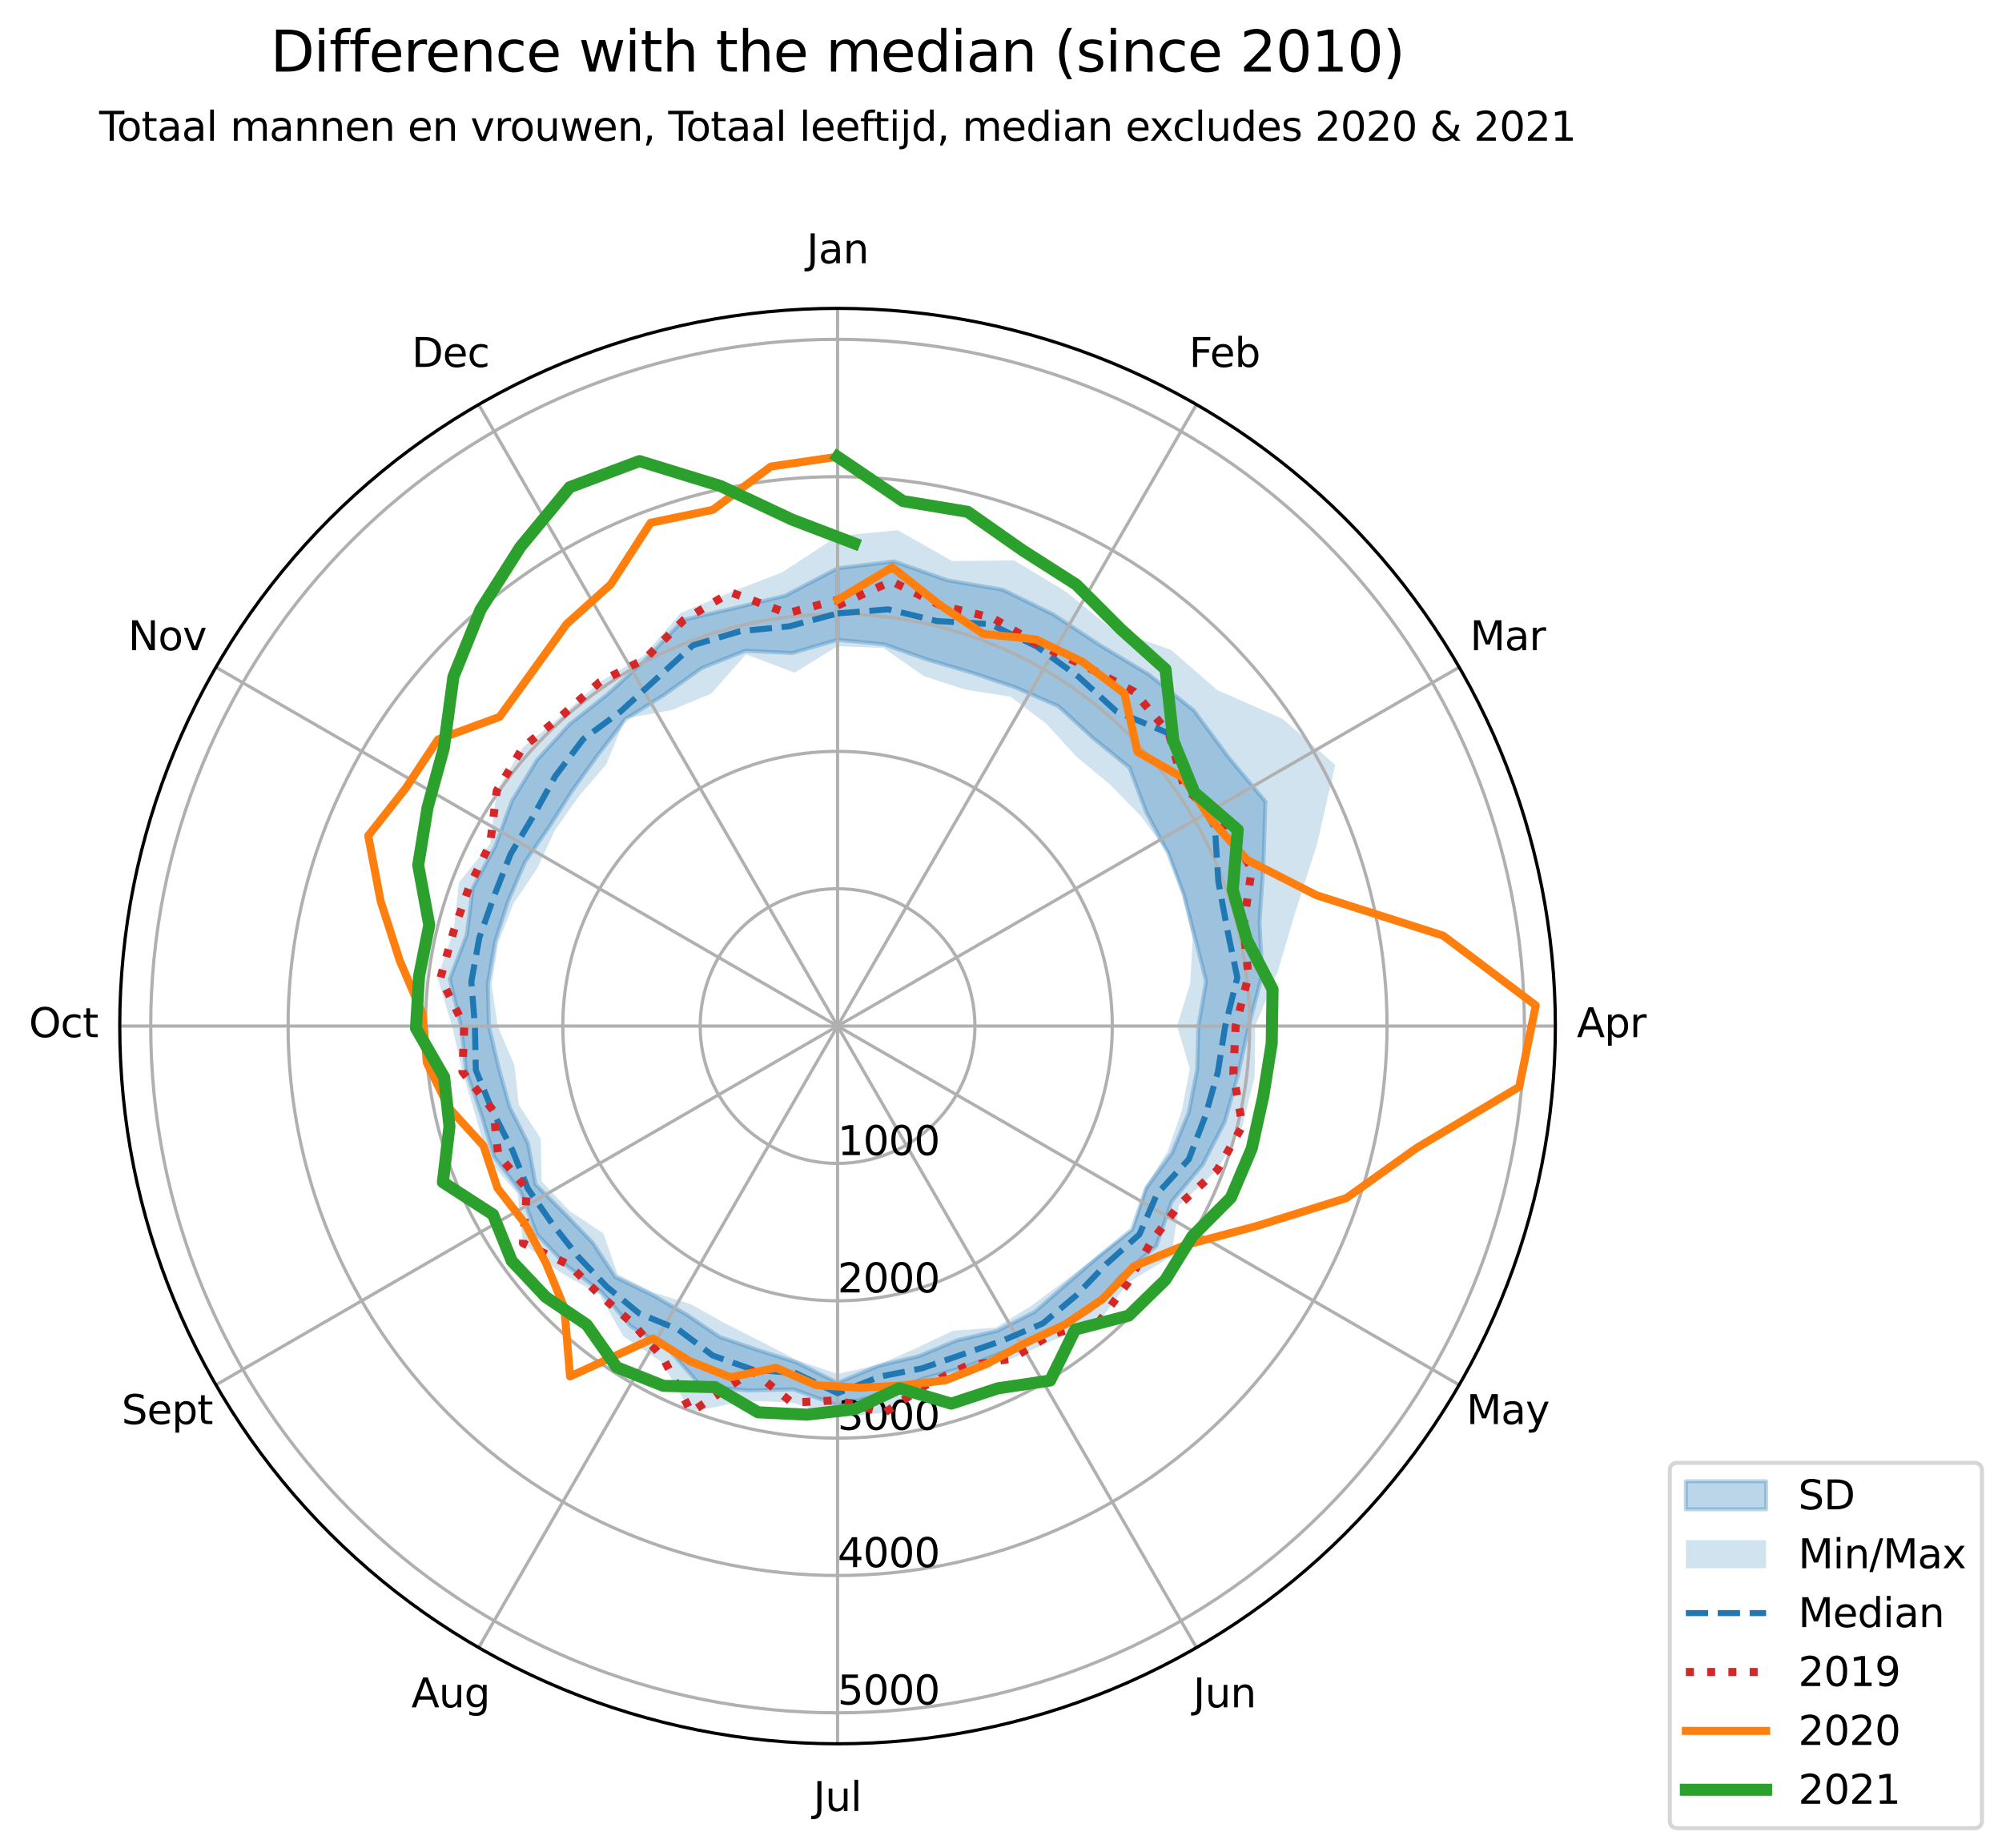 <?xml version="1.0" encoding="utf-8" standalone="no"?>
<!DOCTYPE svg PUBLIC "-//W3C//DTD SVG 1.1//EN"
  "http://www.w3.org/Graphics/SVG/1.1/DTD/svg11.dtd">
<svg xmlns:xlink="http://www.w3.org/1999/xlink" width="498.935pt" height="460.68pt" viewBox="0 0 498.935 460.68" xmlns="http://www.w3.org/2000/svg" version="1.1">
 <defs>
  <style type="text/css">*{stroke-linejoin: round; stroke-linecap: butt}</style>
 </defs>
 <g id="figure_1">
  <g id="patch_1">
   <path d="M 0 460.68 
L 498.935 460.68 
L 498.935 0 
L 0 0 
z
" style="fill: #ffffff"/>
  </g>
  <g id="axes_1">
   <g id="patch_2">
    <path d="M 387.624 255.751 
C 387.624 232.26 382.997 208.997 374.007 187.293 
C 365.017 165.59 351.839 145.869 335.228 129.258 
C 318.617 112.647 298.896 99.469 277.193 90.479 
C 255.489 81.49 232.226 76.862 208.735 76.862 
C 185.243 76.862 161.98 81.49 140.277 90.479 
C 118.573 99.469 98.852 112.647 82.241 129.258 
C 65.63 145.869 52.452 165.59 43.462 187.293 
C 34.473 208.997 29.845 232.26 29.845 255.751 
C 29.845 279.243 34.473 302.506 43.462 324.209 
C 52.452 345.913 65.63 365.634 82.241 382.245 
C 98.852 398.856 118.573 412.034 140.277 421.024 
C 161.98 430.013 185.243 434.641 208.735 434.641 
C 232.226 434.641 255.489 430.013 277.193 421.024 
C 298.896 412.034 318.617 398.856 335.228 382.245 
C 351.839 365.634 365.017 345.913 374.007 324.209 
C 382.997 302.506 387.624 279.243 387.624 255.751 
M 208.735 255.751 
C 208.735 255.751 208.735 255.751 208.735 255.751 
C 208.735 255.751 208.735 255.751 208.735 255.751 
C 208.735 255.751 208.735 255.751 208.735 255.751 
C 208.735 255.751 208.735 255.751 208.735 255.751 
C 208.735 255.751 208.735 255.751 208.735 255.751 
C 208.735 255.751 208.735 255.751 208.735 255.751 
C 208.735 255.751 208.735 255.751 208.735 255.751 
C 208.735 255.751 208.735 255.751 208.735 255.751 
C 208.735 255.751 208.735 255.751 208.735 255.751 
C 208.735 255.751 208.735 255.751 208.735 255.751 
C 208.735 255.751 208.735 255.751 208.735 255.751 
C 208.735 255.751 208.735 255.751 208.735 255.751 
C 208.735 255.751 208.735 255.751 208.735 255.751 
C 208.735 255.751 208.735 255.751 208.735 255.751 
C 208.735 255.751 208.735 255.751 208.735 255.751 
C 208.735 255.751 208.735 255.751 208.735 255.751 
M 387.624 255.751 
z
" style="fill: #ffffff"/>
   </g>
   <g id="PolyCollection_1">
    <defs>
     <path id="m2593069642" d="M 208.735 -301.214 
L 208.735 -319.035 
L 222.798 -320.754 
L 236.119 -316.033 
L 249.973 -313.665 
L 262.561 -307.487 
L 274.225 -299.807 
L 286.344 -292.531 
L 297.528 -283.593 
L 306.036 -272.091 
L 315.367 -260.893 
L 314.874 -245.182 
L 313.889 -230.847 
L 314.567 -217.779 
L 311.218 -204.928 
L 308.548 -192.809 
L 305.252 -181.139 
L 299.753 -170.41 
L 292.005 -161.225 
L 288.169 -150.099 
L 279.203 -142.498 
L 271.633 -133.93 
L 261.726 -128.157 
L 251.158 -124.097 
L 240.915 -120.076 
L 230.37 -117.152 
L 219.876 -113.172 
L 208.735 -110.398 
L 197.741 -114.386 
L 186.349 -114.106 
L 174.703 -115.195 
L 166.506 -124.469 
L 157.114 -130.143 
L 149.975 -138.602 
L 141.265 -145.155 
L 133.715 -153.146 
L 129.811 -163.506 
L 123.086 -172.446 
L 119.91 -183.035 
L 116.18 -193.69 
L 114.882 -204.928 
L 112.1 -216.662 
L 116.328 -227.704 
L 117.84 -239.4 
L 123.398 -249.716 
L 127.549 -260.967 
L 133.843 -271.276 
L 142.027 -280.225 
L 151.563 -287.756 
L 160.81 -296.241 
L 170.333 -306.186 
L 183.054 -309.117 
L 195.708 -312.208 
L 208.735 -319.035 
L 208.735 -301.214 
L 208.735 -301.214 
L 197.445 -297.909 
L 185.675 -298.483 
L 174.893 -294.162 
L 165.434 -287.431 
L 155.904 -281.467 
L 148.93 -272.434 
L 142.55 -263.562 
L 136.837 -254.556 
L 130.829 -245.817 
L 126.623 -236.069 
L 123.368 -225.969 
L 121.585 -215.51 
L 121.836 -204.928 
L 124.247 -194.67 
L 126.993 -184.781 
L 131.588 -175.67 
L 133.485 -165.435 
L 140.842 -158.066 
L 147.741 -150.893 
L 153.319 -142.377 
L 162.504 -137.951 
L 171.017 -133.064 
L 179.346 -127.436 
L 188.834 -124.187 
L 198.553 -121.073 
L 208.735 -116.016 
L 219.013 -120.276 
L 229.013 -122.657 
L 238.447 -126.582 
L 248.599 -128.974 
L 257.893 -133.71 
L 265.746 -140.575 
L 273.688 -147.384 
L 282.142 -154.259 
L 285.664 -164.553 
L 292.1 -173.312 
L 296.246 -183.359 
L 298.354 -194.047 
L 298.657 -204.928 
L 300.586 -216.081 
L 297.84 -226.891 
L 295.051 -237.664 
L 291.087 -248.15 
L 285.737 -258.079 
L 281.47 -269.367 
L 272.366 -276.754 
L 263.772 -284.663 
L 253.045 -289.354 
L 242.148 -293.033 
L 231.241 -296.241 
L 220.289 -300.088 
L 208.735 -301.214 
z
" style="stroke: #1f77b4; stroke-opacity: 0.3"/>
    </defs>
    <g clip-path="url(#p4e0dae44be)">
     <use xlink:href="#m2593069642" x="0" y="460.68" style="fill: #1f77b4; fill-opacity: 0.3; stroke: #1f77b4; stroke-opacity: 0.3"/>
    </g>
   </g>
   <g id="PolyCollection_2">
    <path d="M 208.735 133.603 
L 208.735 161.059 
L 220.177 161.511 
L 230.233 168.53 
L 240.541 171.886 
L 251.818 173.663 
L 260.756 180.385 
L 268.236 188.588 
L 276.666 195.569 
L 284.411 203.516 
L 291.005 212.573 
L 294.713 223.144 
L 297.219 233.942 
L 296.62 245.08 
L 293.362 255.751 
L 296.518 266.41 
L 294.526 276.897 
L 291 286.951 
L 285.366 295.971 
L 282.157 306.431 
L 273.438 313.073 
L 265.148 319.429 
L 256.906 325.54 
L 248.174 330.898 
L 237.53 331.679 
L 228.504 335.959 
L 218.981 340.136 
L 208.735 342.468 
L 198.625 339.015 
L 189.391 334.231 
L 180.643 329.822 
L 172.318 325.138 
L 162.916 322.131 
L 153.91 317.636 
L 150.387 307.443 
L 141.961 301.842 
L 134.983 294.459 
L 134.76 283.806 
L 129.292 275.332 
L 128.224 265.527 
L 124.038 255.751 
L 122.515 245.282 
L 124.206 234.917 
L 128.006 225.135 
L 133.891 216.471 
L 138.214 207.074 
L 144.185 198.566 
L 151.027 190.613 
L 155.818 179.089 
L 167.401 176.998 
L 177.293 172.846 
L 185.901 163.112 
L 198.039 167.662 
L 208.735 161.059 
L 208.735 133.603 
L 208.735 133.603 
L 194.997 142.616 
L 182.083 147.622 
L 169.669 152.744 
L 160.338 163.539 
L 149.517 169.96 
L 140.107 178.287 
L 130.322 186.284 
L 123.788 197.117 
L 122.16 210.314 
L 114.369 219.963 
L 113.037 232.164 
L 109.023 243.644 
L 112.672 255.751 
L 115.242 267.103 
L 118.489 277.995 
L 121.508 288.832 
L 129.011 297.594 
L 130.325 309.874 
L 139.522 317.069 
L 149.415 322.709 
L 155.351 333.09 
L 164.824 339.416 
L 172.243 351.973 
L 185.721 349.122 
L 197.341 349.584 
L 208.735 353.251 
L 220.437 352.133 
L 230.79 345.233 
L 241.269 341.538 
L 252.231 338.628 
L 262.721 333.964 
L 273.957 329.372 
L 281.023 319.793 
L 291.906 313.16 
L 293.793 300.394 
L 303.356 291.637 
L 309.65 280.625 
L 312.695 268.374 
L 312.808 255.751 
L 318.336 242.443 
L 322.747 227.65 
L 328.227 210.434 
L 332.776 190.649 
L 319.658 179.187 
L 303.316 171.959 
L 291.823 161.964 
L 277.053 156.774 
L 265.595 147.412 
L 252.753 139.684 
L 237.303 139.844 
L 223.743 132.148 
L 208.735 133.603 
z
" clip-path="url(#p4e0dae44be)" style="fill: #1f77b4; fill-opacity: 0.2"/>
   </g>
   <g id="matplotlib.axis_1">
    <g id="xtick_1">
     <g id="line2d_1">
      <path d="M 208.735 255.751 
L 208.735 76.862 
" clip-path="url(#p4e0dae44be)" style="fill: none; stroke: #b0b0b0; stroke-width: 0.8; stroke-linecap: square"/>
     </g>
     <g id="text_1">
      <!-- Jan -->
      <g transform="translate(201.027 65.622)scale(0.1 -0.1)">
       <defs>
        <path id="DejaVuSans-4a" d="M 628 4666 
L 1259 4666 
L 1259 325 
Q 1259 -519 939 -900 
Q 619 -1281 -91 -1281 
L -331 -1281 
L -331 -750 
L -134 -750 
Q 284 -750 456 -515 
Q 628 -281 628 325 
L 628 4666 
z
" transform="scale(0.016)"/>
        <path id="DejaVuSans-61" d="M 2194 1759 
Q 1497 1759 1228 1600 
Q 959 1441 959 1056 
Q 959 750 1161 570 
Q 1363 391 1709 391 
Q 2188 391 2477 730 
Q 2766 1069 2766 1631 
L 2766 1759 
L 2194 1759 
z
M 3341 1997 
L 3341 0 
L 2766 0 
L 2766 531 
Q 2569 213 2275 61 
Q 1981 -91 1556 -91 
Q 1019 -91 701 211 
Q 384 513 384 1019 
Q 384 1609 779 1909 
Q 1175 2209 1959 2209 
L 2766 2209 
L 2766 2266 
Q 2766 2663 2505 2880 
Q 2244 3097 1772 3097 
Q 1472 3097 1187 3025 
Q 903 2953 641 2809 
L 641 3341 
Q 956 3463 1253 3523 
Q 1550 3584 1831 3584 
Q 2591 3584 2966 3190 
Q 3341 2797 3341 1997 
z
" transform="scale(0.016)"/>
        <path id="DejaVuSans-6e" d="M 3513 2113 
L 3513 0 
L 2938 0 
L 2938 2094 
Q 2938 2591 2744 2837 
Q 2550 3084 2163 3084 
Q 1697 3084 1428 2787 
Q 1159 2491 1159 1978 
L 1159 0 
L 581 0 
L 581 3500 
L 1159 3500 
L 1159 2956 
Q 1366 3272 1645 3428 
Q 1925 3584 2291 3584 
Q 2894 3584 3203 3211 
Q 3513 2838 3513 2113 
z
" transform="scale(0.016)"/>
       </defs>
       <use xlink:href="#DejaVuSans-4a"/>
       <use xlink:href="#DejaVuSans-61" x="29.492"/>
       <use xlink:href="#DejaVuSans-6e" x="90.771"/>
      </g>
     </g>
    </g>
    <g id="xtick_2">
     <g id="line2d_2">
      <path d="M 208.735 255.751 
L 298.179 100.829 
" clip-path="url(#p4e0dae44be)" style="fill: none; stroke: #b0b0b0; stroke-width: 0.8; stroke-linecap: square"/>
     </g>
     <g id="text_2">
      <!-- Feb -->
      <g transform="translate(296.328 91.464)scale(0.1 -0.1)">
       <defs>
        <path id="DejaVuSans-46" d="M 628 4666 
L 3309 4666 
L 3309 4134 
L 1259 4134 
L 1259 2759 
L 3109 2759 
L 3109 2228 
L 1259 2228 
L 1259 0 
L 628 0 
L 628 4666 
z
" transform="scale(0.016)"/>
        <path id="DejaVuSans-65" d="M 3597 1894 
L 3597 1613 
L 953 1613 
Q 991 1019 1311 708 
Q 1631 397 2203 397 
Q 2534 397 2845 478 
Q 3156 559 3463 722 
L 3463 178 
Q 3153 47 2828 -22 
Q 2503 -91 2169 -91 
Q 1331 -91 842 396 
Q 353 884 353 1716 
Q 353 2575 817 3079 
Q 1281 3584 2069 3584 
Q 2775 3584 3186 3129 
Q 3597 2675 3597 1894 
z
M 3022 2063 
Q 3016 2534 2758 2815 
Q 2500 3097 2075 3097 
Q 1594 3097 1305 2825 
Q 1016 2553 972 2059 
L 3022 2063 
z
" transform="scale(0.016)"/>
        <path id="DejaVuSans-62" d="M 3116 1747 
Q 3116 2381 2855 2742 
Q 2594 3103 2138 3103 
Q 1681 3103 1420 2742 
Q 1159 2381 1159 1747 
Q 1159 1113 1420 752 
Q 1681 391 2138 391 
Q 2594 391 2855 752 
Q 3116 1113 3116 1747 
z
M 1159 2969 
Q 1341 3281 1617 3432 
Q 1894 3584 2278 3584 
Q 2916 3584 3314 3078 
Q 3713 2572 3713 1747 
Q 3713 922 3314 415 
Q 2916 -91 2278 -91 
Q 1894 -91 1617 61 
Q 1341 213 1159 525 
L 1159 0 
L 581 0 
L 581 4863 
L 1159 4863 
L 1159 2969 
z
" transform="scale(0.016)"/>
       </defs>
       <use xlink:href="#DejaVuSans-46"/>
       <use xlink:href="#DejaVuSans-65" x="52.02"/>
       <use xlink:href="#DejaVuSans-62" x="113.543"/>
      </g>
     </g>
    </g>
    <g id="xtick_3">
     <g id="line2d_3">
      <path d="M 208.735 255.751 
L 363.657 166.307 
" clip-path="url(#p4e0dae44be)" style="fill: none; stroke: #b0b0b0; stroke-width: 0.8; stroke-linecap: square"/>
     </g>
     <g id="text_3">
      <!-- Mar -->
      <g transform="translate(366.348 162.066)scale(0.1 -0.1)">
       <defs>
        <path id="DejaVuSans-4d" d="M 628 4666 
L 1569 4666 
L 2759 1491 
L 3956 4666 
L 4897 4666 
L 4897 0 
L 4281 0 
L 4281 4097 
L 3078 897 
L 2444 897 
L 1241 4097 
L 1241 0 
L 628 0 
L 628 4666 
z
" transform="scale(0.016)"/>
        <path id="DejaVuSans-72" d="M 2631 2963 
Q 2534 3019 2420 3045 
Q 2306 3072 2169 3072 
Q 1681 3072 1420 2755 
Q 1159 2438 1159 1844 
L 1159 0 
L 581 0 
L 581 3500 
L 1159 3500 
L 1159 2956 
Q 1341 3275 1631 3429 
Q 1922 3584 2338 3584 
Q 2397 3584 2469 3576 
Q 2541 3569 2628 3553 
L 2631 2963 
z
" transform="scale(0.016)"/>
       </defs>
       <use xlink:href="#DejaVuSans-4d"/>
       <use xlink:href="#DejaVuSans-61" x="86.279"/>
       <use xlink:href="#DejaVuSans-72" x="147.559"/>
      </g>
     </g>
    </g>
    <g id="xtick_4">
     <g id="line2d_4">
      <path d="M 208.735 255.751 
L 387.624 255.751 
" clip-path="url(#p4e0dae44be)" style="fill: none; stroke: #b0b0b0; stroke-width: 0.8; stroke-linecap: square"/>
     </g>
     <g id="text_4">
      <!-- Apr -->
      <g transform="translate(392.974 258.511)scale(0.1 -0.1)">
       <defs>
        <path id="DejaVuSans-41" d="M 2188 4044 
L 1331 1722 
L 3047 1722 
L 2188 4044 
z
M 1831 4666 
L 2547 4666 
L 4325 0 
L 3669 0 
L 3244 1197 
L 1141 1197 
L 716 0 
L 50 0 
L 1831 4666 
z
" transform="scale(0.016)"/>
        <path id="DejaVuSans-70" d="M 1159 525 
L 1159 -1331 
L 581 -1331 
L 581 3500 
L 1159 3500 
L 1159 2969 
Q 1341 3281 1617 3432 
Q 1894 3584 2278 3584 
Q 2916 3584 3314 3078 
Q 3713 2572 3713 1747 
Q 3713 922 3314 415 
Q 2916 -91 2278 -91 
Q 1894 -91 1617 61 
Q 1341 213 1159 525 
z
M 3116 1747 
Q 3116 2381 2855 2742 
Q 2594 3103 2138 3103 
Q 1681 3103 1420 2742 
Q 1159 2381 1159 1747 
Q 1159 1113 1420 752 
Q 1681 391 2138 391 
Q 2594 391 2855 752 
Q 3116 1113 3116 1747 
z
" transform="scale(0.016)"/>
       </defs>
       <use xlink:href="#DejaVuSans-41"/>
       <use xlink:href="#DejaVuSans-70" x="68.408"/>
       <use xlink:href="#DejaVuSans-72" x="131.885"/>
      </g>
     </g>
    </g>
    <g id="xtick_5">
     <g id="line2d_5">
      <path d="M 208.735 255.751 
L 363.657 345.196 
" clip-path="url(#p4e0dae44be)" style="fill: none; stroke: #b0b0b0; stroke-width: 0.8; stroke-linecap: square"/>
     </g>
     <g id="text_5">
      <!-- May -->
      <g transform="translate(365.444 354.955)scale(0.1 -0.1)">
       <defs>
        <path id="DejaVuSans-79" d="M 2059 -325 
Q 1816 -950 1584 -1140 
Q 1353 -1331 966 -1331 
L 506 -1331 
L 506 -850 
L 844 -850 
Q 1081 -850 1212 -737 
Q 1344 -625 1503 -206 
L 1606 56 
L 191 3500 
L 800 3500 
L 1894 763 
L 2988 3500 
L 3597 3500 
L 2059 -325 
z
" transform="scale(0.016)"/>
       </defs>
       <use xlink:href="#DejaVuSans-4d"/>
       <use xlink:href="#DejaVuSans-61" x="86.279"/>
       <use xlink:href="#DejaVuSans-79" x="147.559"/>
      </g>
     </g>
    </g>
    <g id="xtick_6">
     <g id="line2d_6">
      <path d="M 208.735 255.751 
L 298.179 410.674 
" clip-path="url(#p4e0dae44be)" style="fill: none; stroke: #b0b0b0; stroke-width: 0.8; stroke-linecap: square"/>
     </g>
     <g id="text_6">
      <!-- Jun -->
      <g transform="translate(297.367 425.558)scale(0.1 -0.1)">
       <defs>
        <path id="DejaVuSans-75" d="M 544 1381 
L 544 3500 
L 1119 3500 
L 1119 1403 
Q 1119 906 1312 657 
Q 1506 409 1894 409 
Q 2359 409 2629 706 
Q 2900 1003 2900 1516 
L 2900 3500 
L 3475 3500 
L 3475 0 
L 2900 0 
L 2900 538 
Q 2691 219 2414 64 
Q 2138 -91 1772 -91 
Q 1169 -91 856 284 
Q 544 659 544 1381 
z
M 1991 3584 
L 1991 3584 
z
" transform="scale(0.016)"/>
       </defs>
       <use xlink:href="#DejaVuSans-4a"/>
       <use xlink:href="#DejaVuSans-75" x="29.492"/>
       <use xlink:href="#DejaVuSans-6e" x="92.871"/>
      </g>
     </g>
    </g>
    <g id="xtick_7">
     <g id="line2d_7">
      <path d="M 208.735 255.751 
L 208.735 434.641 
" clip-path="url(#p4e0dae44be)" style="fill: none; stroke: #b0b0b0; stroke-width: 0.8; stroke-linecap: square"/>
     </g>
     <g id="text_7">
      <!-- Jul -->
      <g transform="translate(202.702 451.4)scale(0.1 -0.1)">
       <defs>
        <path id="DejaVuSans-6c" d="M 603 4863 
L 1178 4863 
L 1178 0 
L 603 0 
L 603 4863 
z
" transform="scale(0.016)"/>
       </defs>
       <use xlink:href="#DejaVuSans-4a"/>
       <use xlink:href="#DejaVuSans-75" x="29.492"/>
       <use xlink:href="#DejaVuSans-6c" x="92.871"/>
      </g>
     </g>
    </g>
    <g id="xtick_8">
     <g id="line2d_8">
      <path d="M 208.735 255.751 
L 119.29 410.674 
" clip-path="url(#p4e0dae44be)" style="fill: none; stroke: #b0b0b0; stroke-width: 0.8; stroke-linecap: square"/>
     </g>
     <g id="text_8">
      <!-- Aug -->
      <g transform="translate(102.527 425.558)scale(0.1 -0.1)">
       <defs>
        <path id="DejaVuSans-67" d="M 2906 1791 
Q 2906 2416 2648 2759 
Q 2391 3103 1925 3103 
Q 1463 3103 1205 2759 
Q 947 2416 947 1791 
Q 947 1169 1205 825 
Q 1463 481 1925 481 
Q 2391 481 2648 825 
Q 2906 1169 2906 1791 
z
M 3481 434 
Q 3481 -459 3084 -895 
Q 2688 -1331 1869 -1331 
Q 1566 -1331 1297 -1286 
Q 1028 -1241 775 -1147 
L 775 -588 
Q 1028 -725 1275 -790 
Q 1522 -856 1778 -856 
Q 2344 -856 2625 -561 
Q 2906 -266 2906 331 
L 2906 616 
Q 2728 306 2450 153 
Q 2172 0 1784 0 
Q 1141 0 747 490 
Q 353 981 353 1791 
Q 353 2603 747 3093 
Q 1141 3584 1784 3584 
Q 2172 3584 2450 3431 
Q 2728 3278 2906 2969 
L 2906 3500 
L 3481 3500 
L 3481 434 
z
" transform="scale(0.016)"/>
       </defs>
       <use xlink:href="#DejaVuSans-41"/>
       <use xlink:href="#DejaVuSans-75" x="68.408"/>
       <use xlink:href="#DejaVuSans-67" x="131.787"/>
      </g>
     </g>
    </g>
    <g id="xtick_9">
     <g id="line2d_9">
      <path d="M 208.735 255.751 
L 53.812 345.196 
" clip-path="url(#p4e0dae44be)" style="fill: none; stroke: #b0b0b0; stroke-width: 0.8; stroke-linecap: square"/>
     </g>
     <g id="text_9">
      <!-- Sept -->
      <g transform="translate(30.302 354.955)scale(0.1 -0.1)">
       <defs>
        <path id="DejaVuSans-53" d="M 3425 4513 
L 3425 3897 
Q 3066 4069 2747 4153 
Q 2428 4238 2131 4238 
Q 1616 4238 1336 4038 
Q 1056 3838 1056 3469 
Q 1056 3159 1242 3001 
Q 1428 2844 1947 2747 
L 2328 2669 
Q 3034 2534 3370 2195 
Q 3706 1856 3706 1288 
Q 3706 609 3251 259 
Q 2797 -91 1919 -91 
Q 1588 -91 1214 -16 
Q 841 59 441 206 
L 441 856 
Q 825 641 1194 531 
Q 1563 422 1919 422 
Q 2459 422 2753 634 
Q 3047 847 3047 1241 
Q 3047 1584 2836 1778 
Q 2625 1972 2144 2069 
L 1759 2144 
Q 1053 2284 737 2584 
Q 422 2884 422 3419 
Q 422 4038 858 4394 
Q 1294 4750 2059 4750 
Q 2388 4750 2728 4690 
Q 3069 4631 3425 4513 
z
" transform="scale(0.016)"/>
        <path id="DejaVuSans-74" d="M 1172 4494 
L 1172 3500 
L 2356 3500 
L 2356 3053 
L 1172 3053 
L 1172 1153 
Q 1172 725 1289 603 
Q 1406 481 1766 481 
L 2356 481 
L 2356 0 
L 1766 0 
Q 1100 0 847 248 
Q 594 497 594 1153 
L 594 3053 
L 172 3053 
L 172 3500 
L 594 3500 
L 594 4494 
L 1172 4494 
z
" transform="scale(0.016)"/>
       </defs>
       <use xlink:href="#DejaVuSans-53"/>
       <use xlink:href="#DejaVuSans-65" x="63.477"/>
       <use xlink:href="#DejaVuSans-70" x="125"/>
       <use xlink:href="#DejaVuSans-74" x="188.477"/>
      </g>
     </g>
    </g>
    <g id="xtick_10">
     <g id="line2d_10">
      <path d="M 208.735 255.751 
L 29.845 255.751 
" clip-path="url(#p4e0dae44be)" style="fill: none; stroke: #b0b0b0; stroke-width: 0.8; stroke-linecap: square"/>
     </g>
     <g id="text_10">
      <!-- Oct -->
      <g transform="translate(7.2 258.511)scale(0.1 -0.1)">
       <defs>
        <path id="DejaVuSans-4f" d="M 2522 4238 
Q 1834 4238 1429 3725 
Q 1025 3213 1025 2328 
Q 1025 1447 1429 934 
Q 1834 422 2522 422 
Q 3209 422 3611 934 
Q 4013 1447 4013 2328 
Q 4013 3213 3611 3725 
Q 3209 4238 2522 4238 
z
M 2522 4750 
Q 3503 4750 4090 4092 
Q 4678 3434 4678 2328 
Q 4678 1225 4090 567 
Q 3503 -91 2522 -91 
Q 1538 -91 948 565 
Q 359 1222 359 2328 
Q 359 3434 948 4092 
Q 1538 4750 2522 4750 
z
" transform="scale(0.016)"/>
        <path id="DejaVuSans-63" d="M 3122 3366 
L 3122 2828 
Q 2878 2963 2633 3030 
Q 2388 3097 2138 3097 
Q 1578 3097 1268 2742 
Q 959 2388 959 1747 
Q 959 1106 1268 751 
Q 1578 397 2138 397 
Q 2388 397 2633 464 
Q 2878 531 3122 666 
L 3122 134 
Q 2881 22 2623 -34 
Q 2366 -91 2075 -91 
Q 1284 -91 818 406 
Q 353 903 353 1747 
Q 353 2603 823 3093 
Q 1294 3584 2113 3584 
Q 2378 3584 2631 3529 
Q 2884 3475 3122 3366 
z
" transform="scale(0.016)"/>
       </defs>
       <use xlink:href="#DejaVuSans-4f"/>
       <use xlink:href="#DejaVuSans-63" x="78.711"/>
       <use xlink:href="#DejaVuSans-74" x="133.691"/>
      </g>
     </g>
    </g>
    <g id="xtick_11">
     <g id="line2d_11">
      <path d="M 208.735 255.751 
L 53.812 166.307 
" clip-path="url(#p4e0dae44be)" style="fill: none; stroke: #b0b0b0; stroke-width: 0.8; stroke-linecap: square"/>
     </g>
     <g id="text_11">
      <!-- Nov -->
      <g transform="translate(31.928 162.066)scale(0.1 -0.1)">
       <defs>
        <path id="DejaVuSans-4e" d="M 628 4666 
L 1478 4666 
L 3547 763 
L 3547 4666 
L 4159 4666 
L 4159 0 
L 3309 0 
L 1241 3903 
L 1241 0 
L 628 0 
L 628 4666 
z
" transform="scale(0.016)"/>
        <path id="DejaVuSans-6f" d="M 1959 3097 
Q 1497 3097 1228 2736 
Q 959 2375 959 1747 
Q 959 1119 1226 758 
Q 1494 397 1959 397 
Q 2419 397 2687 759 
Q 2956 1122 2956 1747 
Q 2956 2369 2687 2733 
Q 2419 3097 1959 3097 
z
M 1959 3584 
Q 2709 3584 3137 3096 
Q 3566 2609 3566 1747 
Q 3566 888 3137 398 
Q 2709 -91 1959 -91 
Q 1206 -91 779 398 
Q 353 888 353 1747 
Q 353 2609 779 3096 
Q 1206 3584 1959 3584 
z
" transform="scale(0.016)"/>
        <path id="DejaVuSans-76" d="M 191 3500 
L 800 3500 
L 1894 563 
L 2988 3500 
L 3597 3500 
L 2284 0 
L 1503 0 
L 191 3500 
z
" transform="scale(0.016)"/>
       </defs>
       <use xlink:href="#DejaVuSans-4e"/>
       <use xlink:href="#DejaVuSans-6f" x="74.805"/>
       <use xlink:href="#DejaVuSans-76" x="135.986"/>
      </g>
     </g>
    </g>
    <g id="xtick_12">
     <g id="line2d_12">
      <path d="M 208.735 255.751 
L 119.29 100.829 
" clip-path="url(#p4e0dae44be)" style="fill: none; stroke: #b0b0b0; stroke-width: 0.8; stroke-linecap: square"/>
     </g>
     <g id="text_12">
      <!-- Dec -->
      <g transform="translate(102.614 91.464)scale(0.1 -0.1)">
       <defs>
        <path id="DejaVuSans-44" d="M 1259 4147 
L 1259 519 
L 2022 519 
Q 2988 519 3436 956 
Q 3884 1394 3884 2338 
Q 3884 3275 3436 3711 
Q 2988 4147 2022 4147 
L 1259 4147 
z
M 628 4666 
L 1925 4666 
Q 3281 4666 3915 4102 
Q 4550 3538 4550 2338 
Q 4550 1131 3912 565 
Q 3275 0 1925 0 
L 628 0 
L 628 4666 
z
" transform="scale(0.016)"/>
       </defs>
       <use xlink:href="#DejaVuSans-44"/>
       <use xlink:href="#DejaVuSans-65" x="77.002"/>
       <use xlink:href="#DejaVuSans-63" x="138.525"/>
      </g>
     </g>
    </g>
   </g>
   <g id="matplotlib.axis_2">
    <g id="ytick_1">
     <g id="line2d_13">
      <path d="M 208.735 221.517 
C 213.23 221.517 217.682 222.402 221.836 224.123 
C 225.989 225.843 229.763 228.365 232.942 231.544 
C 236.121 234.723 238.643 238.497 240.363 242.65 
C 242.084 246.804 242.969 251.256 242.969 255.751 
C 242.969 260.247 242.084 264.699 240.363 268.852 
C 238.643 273.006 236.121 276.78 232.942 279.959 
C 229.763 283.138 225.989 285.66 221.836 287.38 
C 217.682 289.1 213.23 289.986 208.735 289.986 
C 204.239 289.986 199.787 289.1 195.634 287.38 
C 191.48 285.66 187.706 283.138 184.527 279.959 
C 181.348 276.78 178.826 273.006 177.106 268.852 
C 175.386 264.699 174.5 260.247 174.5 255.751 
C 174.5 251.256 175.386 246.804 177.106 242.65 
C 178.826 238.497 181.348 234.723 184.527 231.544 
C 187.706 228.365 191.48 225.843 195.634 224.123 
C 199.787 222.402 204.239 221.517 208.735 221.517 
" clip-path="url(#p4e0dae44be)" style="fill: none; stroke: #b0b0b0; stroke-width: 0.8; stroke-linecap: square"/>
     </g>
     <g id="text_13">
      <!-- 1000 -->
      <g transform="translate(208.735 287.906)scale(0.1 -0.1)">
       <defs>
        <path id="DejaVuSans-31" d="M 794 531 
L 1825 531 
L 1825 4091 
L 703 3866 
L 703 4441 
L 1819 4666 
L 2450 4666 
L 2450 531 
L 3481 531 
L 3481 0 
L 794 0 
L 794 531 
z
" transform="scale(0.016)"/>
        <path id="DejaVuSans-30" d="M 2034 4250 
Q 1547 4250 1301 3770 
Q 1056 3291 1056 2328 
Q 1056 1369 1301 889 
Q 1547 409 2034 409 
Q 2525 409 2770 889 
Q 3016 1369 3016 2328 
Q 3016 3291 2770 3770 
Q 2525 4250 2034 4250 
z
M 2034 4750 
Q 2819 4750 3233 4129 
Q 3647 3509 3647 2328 
Q 3647 1150 3233 529 
Q 2819 -91 2034 -91 
Q 1250 -91 836 529 
Q 422 1150 422 2328 
Q 422 3509 836 4129 
Q 1250 4750 2034 4750 
z
" transform="scale(0.016)"/>
       </defs>
       <use xlink:href="#DejaVuSans-31"/>
       <use xlink:href="#DejaVuSans-30" x="63.623"/>
       <use xlink:href="#DejaVuSans-30" x="127.246"/>
       <use xlink:href="#DejaVuSans-30" x="190.869"/>
      </g>
     </g>
    </g>
    <g id="ytick_2">
     <g id="line2d_14">
      <path d="M 208.735 187.282 
C 217.726 187.282 226.63 189.053 234.937 192.494 
C 243.243 195.935 250.792 200.979 257.15 207.336 
C 263.507 213.694 268.551 221.243 271.992 229.549 
C 275.433 237.856 277.204 246.76 277.204 255.751 
C 277.204 264.743 275.433 273.647 271.992 281.953 
C 268.551 290.26 263.507 297.809 257.15 304.166 
C 250.792 310.524 243.243 315.568 234.937 319.009 
C 226.63 322.449 217.726 324.221 208.735 324.221 
C 199.743 324.221 190.839 322.449 182.533 319.009 
C 174.226 315.568 166.677 310.524 160.32 304.166 
C 153.962 297.809 148.918 290.26 145.477 281.953 
C 142.037 273.647 140.265 264.743 140.265 255.751 
C 140.265 246.76 142.037 237.856 145.477 229.549 
C 148.918 221.243 153.962 213.694 160.32 207.336 
C 166.677 200.979 174.226 195.935 182.533 192.494 
C 190.839 189.053 199.743 187.282 208.735 187.282 
" clip-path="url(#p4e0dae44be)" style="fill: none; stroke: #b0b0b0; stroke-width: 0.8; stroke-linecap: square"/>
     </g>
     <g id="text_14">
      <!-- 2000 -->
      <g transform="translate(208.735 322.141)scale(0.1 -0.1)">
       <defs>
        <path id="DejaVuSans-32" d="M 1228 531 
L 3431 531 
L 3431 0 
L 469 0 
L 469 531 
Q 828 903 1448 1529 
Q 2069 2156 2228 2338 
Q 2531 2678 2651 2914 
Q 2772 3150 2772 3378 
Q 2772 3750 2511 3984 
Q 2250 4219 1831 4219 
Q 1534 4219 1204 4116 
Q 875 4013 500 3803 
L 500 4441 
Q 881 4594 1212 4672 
Q 1544 4750 1819 4750 
Q 2544 4750 2975 4387 
Q 3406 4025 3406 3419 
Q 3406 3131 3298 2873 
Q 3191 2616 2906 2266 
Q 2828 2175 2409 1742 
Q 1991 1309 1228 531 
z
" transform="scale(0.016)"/>
       </defs>
       <use xlink:href="#DejaVuSans-32"/>
       <use xlink:href="#DejaVuSans-30" x="63.623"/>
       <use xlink:href="#DejaVuSans-30" x="127.246"/>
       <use xlink:href="#DejaVuSans-30" x="190.869"/>
      </g>
     </g>
    </g>
    <g id="ytick_3">
     <g id="line2d_15">
      <path d="M 208.735 153.048 
C 222.221 153.048 235.577 155.704 248.038 160.866 
C 260.498 166.027 271.82 173.592 281.357 183.129 
C 290.894 192.666 298.459 203.988 303.62 216.448 
C 308.782 228.909 311.438 242.265 311.438 255.751 
C 311.438 269.238 308.782 282.594 303.62 295.054 
C 298.459 307.515 290.894 318.837 281.357 328.374 
C 271.82 337.911 260.498 345.476 248.038 350.637 
C 235.577 355.798 222.221 358.455 208.735 358.455 
C 195.248 358.455 181.892 355.798 169.432 350.637 
C 156.971 345.476 145.649 337.911 136.112 328.374 
C 126.575 318.837 119.01 307.515 113.849 295.054 
C 108.688 282.594 106.031 269.238 106.031 255.751 
C 106.031 242.265 108.688 228.909 113.849 216.448 
C 119.01 203.988 126.575 192.666 136.112 183.129 
C 145.649 173.592 156.971 166.027 169.432 160.866 
C 181.892 155.704 195.248 153.048 208.735 153.048 
" clip-path="url(#p4e0dae44be)" style="fill: none; stroke: #b0b0b0; stroke-width: 0.8; stroke-linecap: square"/>
     </g>
     <g id="text_15">
      <!-- 3000 -->
      <g transform="translate(208.735 356.375)scale(0.1 -0.1)">
       <defs>
        <path id="DejaVuSans-33" d="M 2597 2516 
Q 3050 2419 3304 2112 
Q 3559 1806 3559 1356 
Q 3559 666 3084 287 
Q 2609 -91 1734 -91 
Q 1441 -91 1130 -33 
Q 819 25 488 141 
L 488 750 
Q 750 597 1062 519 
Q 1375 441 1716 441 
Q 2309 441 2620 675 
Q 2931 909 2931 1356 
Q 2931 1769 2642 2001 
Q 2353 2234 1838 2234 
L 1294 2234 
L 1294 2753 
L 1863 2753 
Q 2328 2753 2575 2939 
Q 2822 3125 2822 3475 
Q 2822 3834 2567 4026 
Q 2313 4219 1838 4219 
Q 1578 4219 1281 4162 
Q 984 4106 628 3988 
L 628 4550 
Q 988 4650 1302 4700 
Q 1616 4750 1894 4750 
Q 2613 4750 3031 4423 
Q 3450 4097 3450 3541 
Q 3450 3153 3228 2886 
Q 3006 2619 2597 2516 
z
" transform="scale(0.016)"/>
       </defs>
       <use xlink:href="#DejaVuSans-33"/>
       <use xlink:href="#DejaVuSans-30" x="63.623"/>
       <use xlink:href="#DejaVuSans-30" x="127.246"/>
       <use xlink:href="#DejaVuSans-30" x="190.869"/>
      </g>
     </g>
    </g>
    <g id="ytick_4">
     <g id="line2d_16">
      <path d="M 208.735 118.813 
C 226.717 118.813 244.525 122.355 261.139 129.237 
C 277.752 136.119 292.849 146.206 305.565 158.921 
C 318.28 171.637 328.367 186.734 335.249 203.347 
C 342.131 219.961 345.673 237.769 345.673 255.751 
C 345.673 273.734 342.131 291.542 335.249 308.155 
C 328.367 324.769 318.28 339.866 305.565 352.581 
C 292.849 365.297 277.752 375.384 261.139 382.266 
C 244.525 389.147 226.717 392.69 208.735 392.69 
C 190.752 392.69 172.944 389.147 156.331 382.266 
C 139.717 375.384 124.62 365.297 111.905 352.581 
C 99.189 339.866 89.102 324.769 82.22 308.155 
C 75.339 291.542 71.796 273.734 71.796 255.751 
C 71.796 237.769 75.339 219.961 82.22 203.347 
C 89.102 186.734 99.189 171.637 111.905 158.921 
C 124.62 146.206 139.717 136.119 156.331 129.237 
C 172.944 122.355 190.752 118.813 208.735 118.813 
" clip-path="url(#p4e0dae44be)" style="fill: none; stroke: #b0b0b0; stroke-width: 0.8; stroke-linecap: square"/>
     </g>
     <g id="text_16">
      <!-- 4000 -->
      <g transform="translate(208.735 390.61)scale(0.1 -0.1)">
       <defs>
        <path id="DejaVuSans-34" d="M 2419 4116 
L 825 1625 
L 2419 1625 
L 2419 4116 
z
M 2253 4666 
L 3047 4666 
L 3047 1625 
L 3713 1625 
L 3713 1100 
L 3047 1100 
L 3047 0 
L 2419 0 
L 2419 1100 
L 313 1100 
L 313 1709 
L 2253 4666 
z
" transform="scale(0.016)"/>
       </defs>
       <use xlink:href="#DejaVuSans-34"/>
       <use xlink:href="#DejaVuSans-30" x="63.623"/>
       <use xlink:href="#DejaVuSans-30" x="127.246"/>
       <use xlink:href="#DejaVuSans-30" x="190.869"/>
      </g>
     </g>
    </g>
    <g id="ytick_5">
     <g id="line2d_17">
      <path d="M 208.735 84.579 
C 231.213 84.579 253.472 89.006 274.24 97.608 
C 295.007 106.21 313.878 118.82 329.772 134.714 
C 345.666 150.608 358.276 169.479 366.878 190.246 
C 375.48 211.014 379.907 233.273 379.907 255.751 
C 379.907 278.23 375.48 300.489 366.878 321.256 
C 358.276 342.024 345.666 360.894 329.772 376.789 
C 313.878 392.683 295.007 405.292 274.24 413.894 
C 253.472 422.497 231.213 426.924 208.735 426.924 
C 186.256 426.924 163.997 422.497 143.23 413.894 
C 122.462 405.292 103.592 392.683 87.697 376.789 
C 71.803 360.894 59.194 342.024 50.592 321.256 
C 41.989 300.489 37.562 278.23 37.562 255.751 
C 37.562 233.273 41.989 211.014 50.592 190.246 
C 59.194 169.479 71.803 150.608 87.697 134.714 
C 103.592 118.82 122.462 106.21 143.23 97.608 
C 163.997 89.006 186.256 84.579 208.735 84.579 
" clip-path="url(#p4e0dae44be)" style="fill: none; stroke: #b0b0b0; stroke-width: 0.8; stroke-linecap: square"/>
     </g>
     <g id="text_17">
      <!-- 5000 -->
      <g transform="translate(208.735 424.845)scale(0.1 -0.1)">
       <defs>
        <path id="DejaVuSans-35" d="M 691 4666 
L 3169 4666 
L 3169 4134 
L 1269 4134 
L 1269 2991 
Q 1406 3038 1543 3061 
Q 1681 3084 1819 3084 
Q 2600 3084 3056 2656 
Q 3513 2228 3513 1497 
Q 3513 744 3044 326 
Q 2575 -91 1722 -91 
Q 1428 -91 1123 -41 
Q 819 9 494 109 
L 494 744 
Q 775 591 1075 516 
Q 1375 441 1709 441 
Q 2250 441 2565 725 
Q 2881 1009 2881 1497 
Q 2881 1984 2565 2268 
Q 2250 2553 1709 2553 
Q 1456 2553 1204 2497 
Q 953 2441 691 2322 
L 691 4666 
z
" transform="scale(0.016)"/>
       </defs>
       <use xlink:href="#DejaVuSans-35"/>
       <use xlink:href="#DejaVuSans-30" x="63.623"/>
       <use xlink:href="#DejaVuSans-30" x="127.246"/>
       <use xlink:href="#DejaVuSans-30" x="190.869"/>
      </g>
     </g>
    </g>
   </g>
   <g id="line2d_18">
    <path d="M 208.735 152.894 
L 221.347 151.876 
L 233.612 154.819 
L 246.738 155.545 
L 258.388 161.144 
L 268.817 168.706 
L 278.225 177.314 
L 291.132 182.754 
L 296.315 195.299 
L 302.781 206.392 
L 303.644 219.757 
L 305.878 231.808 
L 308.361 243.655 
L 305.344 255.751 
L 303.502 267.258 
L 300.327 278.327 
L 296.266 288.948 
L 288.367 297.546 
L 283.96 307.676 
L 275.693 315.071 
L 268.213 322.889 
L 259.891 329.864 
L 249.877 334.141 
L 239.782 337.617 
L 229.762 341.061 
L 219.342 343.11 
L 208.735 347.26 
L 198.235 342.226 
L 187.626 341.394 
L 177.596 337.857 
L 169.04 331.383 
L 159.299 327.371 
L 151.197 320.698 
L 143.993 313.107 
L 137.538 304.895 
L 131.542 296.265 
L 127.622 286.514 
L 122.743 276.946 
L 118.589 266.697 
L 118.355 255.751 
L 117.468 244.67 
L 119.453 233.745 
L 123.156 223.296 
L 127.207 212.963 
L 132.903 203.409 
L 138.394 193.435 
L 145.363 184.219 
L 154.632 177.37 
L 163.392 169.359 
L 172.728 160.81 
L 184.475 157.329 
L 196.638 156.125 
L 208.735 152.894 
" clip-path="url(#p4e0dae44be)" style="fill: none; stroke-dasharray: 5.55,2.4; stroke-dashoffset: 0; stroke: #1f77b4; stroke-width: 1.5"/>
   </g>
   <g id="line2d_19">
    <path d="M 208.735 150.925 
L 222.195 144.893 
L 234.558 150.98 
L 247.327 153.992 
L 258.675 160.598 
L 270.636 166.072 
L 282.606 172.368 
L 291.247 182.652 
L 295.089 196.145 
L 304.888 205.286 
L 311.966 216.601 
L 309.883 230.821 
L 311.131 243.318 
L 307.946 255.751 
L 307.359 267.727 
L 309.65 280.625 
L 303.356 291.637 
L 293.793 300.394 
L 286.834 309.66 
L 281.023 319.793 
L 273.957 329.372 
L 261.826 332.668 
L 252.231 338.628 
L 240.868 340.482 
L 230.79 345.233 
L 220.437 352.133 
L 208.735 349.041 
L 197.341 349.584 
L 187.548 341.709 
L 172.243 351.973 
L 165.285 338.537 
L 157.607 329.822 
L 149.415 322.709 
L 141.674 315.162 
L 130.325 309.874 
L 131.345 296.369 
L 124.165 287.825 
L 122.976 276.889 
L 115.242 267.103 
L 115.719 255.751 
L 109.77 243.735 
L 113.037 232.164 
L 116.962 220.947 
L 122.16 210.314 
L 123.788 197.117 
L 130.322 186.284 
L 140.107 178.287 
L 149.517 169.96 
L 160.719 164.266 
L 170.361 154.568 
L 182.083 147.622 
L 196.239 152.845 
L 208.735 149.522 
" clip-path="url(#p4e0dae44be)" style="fill: none; stroke-dasharray: 2,3.3; stroke-dashoffset: 0; stroke: #d62728; stroke-width: 2"/>
   </g>
   <g id="line2d_20">
    <path d="M 208.735 149.522 
L 222.356 141.395 
L 234.121 150.697 
L 245.044 157.999 
L 258.196 159.385 
L 269.858 165.003 
L 280.207 172.818 
L 283.477 187.376 
L 294.906 193.921 
L 301.884 204.398 
L 310.825 214.348 
L 328.083 223.139 
L 359.68 233.218 
L 382.741 250.593 
L 378.617 270.896 
L 353.055 286.13 
L 335.541 298.622 
L 313.293 305.56 
L 295.262 310.376 
L 282.558 315.653 
L 274.788 323.792 
L 265.488 330.093 
L 255.426 334.81 
L 245.845 339.997 
L 235.69 344.024 
L 224.837 345.346 
L 214.085 345.904 
L 203.423 345.254 
L 193.426 340.932 
L 182.009 343.271 
L 171.942 339.276 
L 162.739 333.631 
L 142.072 343.073 
L 140.63 325.905 
L 136.027 314.748 
L 130.805 304.948 
L 123.988 296.122 
L 120.489 285.585 
L 111.885 276.138 
L 106.368 264.877 
L 105.323 252.686 
L 99.64 239.465 
L 94.868 224.637 
L 91.765 208.313 
L 101.135 196.432 
L 109.156 184.302 
L 124.494 178.687 
L 132.636 167.449 
L 141.223 155.519 
L 152.223 145.649 
L 162.137 130.303 
L 177.639 127.07 
L 192.121 116.273 
L 208.735 113.849 
" clip-path="url(#p4e0dae44be)" style="fill: none; stroke: #ff7f0e; stroke-width: 2; stroke-linecap: square"/>
   </g>
   <g id="line2d_21">
    <path d="M 208.735 113.849 
L 225.028 124.89 
L 241.156 127.575 
L 254.93 137.22 
L 268.213 145.703 
L 279.287 156.794 
L 290.464 166.825 
L 292.446 184.715 
L 297.661 197.515 
L 308.478 206.839 
L 307.22 221.792 
L 310.728 234.207 
L 317.146 246.591 
L 316.934 260.036 
L 314.832 273.249 
L 311.956 286.253 
L 306.768 298.5 
L 297.142 308.156 
L 290.423 319.013 
L 281.277 327.921 
L 267.942 331.398 
L 261.716 344.094 
L 248.664 346.049 
L 237.073 349.865 
L 224.101 346.03 
L 213.008 351.239 
L 201.052 352.605 
L 188.916 352.02 
L 178.218 345.754 
L 165.333 345.423 
L 153.674 340.781 
L 146.232 330.18 
L 136.009 323.285 
L 127.528 314.282 
L 122.87 302.732 
L 110.37 294.672 
L 112.016 280.747 
L 110.687 268.472 
L 103.67 256.292 
L 104.442 243.311 
L 106.978 230.569 
L 104.221 215.638 
L 106.566 201.21 
L 110.591 186.538 
L 113.006 168.676 
L 119.752 151.979 
L 129.664 136.357 
L 142.007 121.431 
L 159.364 114.927 
L 179.577 121.148 
L 197.414 129.522 
L 212.879 135.42 
" clip-path="url(#p4e0dae44be)" style="fill: none; stroke: #2ca02c; stroke-width: 3; stroke-linecap: square"/>
   </g>
   <g id="patch_3">
    <path d="M 208.735 76.862 
C 185.243 76.862 161.98 81.49 140.277 90.479 
C 118.573 99.469 98.852 112.647 82.241 129.258 
C 65.63 145.869 52.452 165.59 43.462 187.293 
C 34.473 208.997 29.845 232.26 29.845 255.751 
C 29.845 279.243 34.473 302.506 43.462 324.209 
C 52.452 345.913 65.63 365.634 82.241 382.245 
C 98.852 398.856 118.573 412.034 140.277 421.024 
C 161.98 430.013 185.243 434.641 208.735 434.641 
C 232.226 434.641 255.489 430.013 277.193 421.024 
C 298.896 412.034 318.617 398.856 335.228 382.245 
C 351.839 365.634 365.017 345.913 374.007 324.209 
C 382.997 302.506 387.624 279.243 387.624 255.751 
C 387.624 232.26 382.997 208.997 374.007 187.293 
C 365.017 165.59 351.839 145.869 335.228 129.258 
C 318.617 112.647 298.896 99.469 277.193 90.479 
C 255.489 81.49 232.226 76.862 208.735 76.862 
" style="fill: none; stroke: #000000; stroke-width: 0.8; stroke-linejoin: miter; stroke-linecap: square"/>
   </g>
   <g id="text_18">
    <!-- Totaal mannen en vrouwen, Totaal leeftijd, median excludes 2020 &amp; 2021 -->
    <g transform="translate(24.714 35.084)scale(0.1 -0.1)">
     <defs>
      <path id="DejaVuSans-54" d="M -19 4666 
L 3928 4666 
L 3928 4134 
L 2272 4134 
L 2272 0 
L 1638 0 
L 1638 4134 
L -19 4134 
L -19 4666 
z
" transform="scale(0.016)"/>
      <path id="DejaVuSans-20" transform="scale(0.016)"/>
      <path id="DejaVuSans-6d" d="M 3328 2828 
Q 3544 3216 3844 3400 
Q 4144 3584 4550 3584 
Q 5097 3584 5394 3201 
Q 5691 2819 5691 2113 
L 5691 0 
L 5113 0 
L 5113 2094 
Q 5113 2597 4934 2840 
Q 4756 3084 4391 3084 
Q 3944 3084 3684 2787 
Q 3425 2491 3425 1978 
L 3425 0 
L 2847 0 
L 2847 2094 
Q 2847 2600 2669 2842 
Q 2491 3084 2119 3084 
Q 1678 3084 1418 2786 
Q 1159 2488 1159 1978 
L 1159 0 
L 581 0 
L 581 3500 
L 1159 3500 
L 1159 2956 
Q 1356 3278 1631 3431 
Q 1906 3584 2284 3584 
Q 2666 3584 2933 3390 
Q 3200 3197 3328 2828 
z
" transform="scale(0.016)"/>
      <path id="DejaVuSans-77" d="M 269 3500 
L 844 3500 
L 1563 769 
L 2278 3500 
L 2956 3500 
L 3675 769 
L 4391 3500 
L 4966 3500 
L 4050 0 
L 3372 0 
L 2619 2869 
L 1863 0 
L 1184 0 
L 269 3500 
z
" transform="scale(0.016)"/>
      <path id="DejaVuSans-2c" d="M 750 794 
L 1409 794 
L 1409 256 
L 897 -744 
L 494 -744 
L 750 256 
L 750 794 
z
" transform="scale(0.016)"/>
      <path id="DejaVuSans-66" d="M 2375 4863 
L 2375 4384 
L 1825 4384 
Q 1516 4384 1395 4259 
Q 1275 4134 1275 3809 
L 1275 3500 
L 2222 3500 
L 2222 3053 
L 1275 3053 
L 1275 0 
L 697 0 
L 697 3053 
L 147 3053 
L 147 3500 
L 697 3500 
L 697 3744 
Q 697 4328 969 4595 
Q 1241 4863 1831 4863 
L 2375 4863 
z
" transform="scale(0.016)"/>
      <path id="DejaVuSans-69" d="M 603 3500 
L 1178 3500 
L 1178 0 
L 603 0 
L 603 3500 
z
M 603 4863 
L 1178 4863 
L 1178 4134 
L 603 4134 
L 603 4863 
z
" transform="scale(0.016)"/>
      <path id="DejaVuSans-6a" d="M 603 3500 
L 1178 3500 
L 1178 -63 
Q 1178 -731 923 -1031 
Q 669 -1331 103 -1331 
L -116 -1331 
L -116 -844 
L 38 -844 
Q 366 -844 484 -692 
Q 603 -541 603 -63 
L 603 3500 
z
M 603 4863 
L 1178 4863 
L 1178 4134 
L 603 4134 
L 603 4863 
z
" transform="scale(0.016)"/>
      <path id="DejaVuSans-64" d="M 2906 2969 
L 2906 4863 
L 3481 4863 
L 3481 0 
L 2906 0 
L 2906 525 
Q 2725 213 2448 61 
Q 2172 -91 1784 -91 
Q 1150 -91 751 415 
Q 353 922 353 1747 
Q 353 2572 751 3078 
Q 1150 3584 1784 3584 
Q 2172 3584 2448 3432 
Q 2725 3281 2906 2969 
z
M 947 1747 
Q 947 1113 1208 752 
Q 1469 391 1925 391 
Q 2381 391 2643 752 
Q 2906 1113 2906 1747 
Q 2906 2381 2643 2742 
Q 2381 3103 1925 3103 
Q 1469 3103 1208 2742 
Q 947 2381 947 1747 
z
" transform="scale(0.016)"/>
      <path id="DejaVuSans-78" d="M 3513 3500 
L 2247 1797 
L 3578 0 
L 2900 0 
L 1881 1375 
L 863 0 
L 184 0 
L 1544 1831 
L 300 3500 
L 978 3500 
L 1906 2253 
L 2834 3500 
L 3513 3500 
z
" transform="scale(0.016)"/>
      <path id="DejaVuSans-73" d="M 2834 3397 
L 2834 2853 
Q 2591 2978 2328 3040 
Q 2066 3103 1784 3103 
Q 1356 3103 1142 2972 
Q 928 2841 928 2578 
Q 928 2378 1081 2264 
Q 1234 2150 1697 2047 
L 1894 2003 
Q 2506 1872 2764 1633 
Q 3022 1394 3022 966 
Q 3022 478 2636 193 
Q 2250 -91 1575 -91 
Q 1294 -91 989 -36 
Q 684 19 347 128 
L 347 722 
Q 666 556 975 473 
Q 1284 391 1588 391 
Q 1994 391 2212 530 
Q 2431 669 2431 922 
Q 2431 1156 2273 1281 
Q 2116 1406 1581 1522 
L 1381 1569 
Q 847 1681 609 1914 
Q 372 2147 372 2553 
Q 372 3047 722 3315 
Q 1072 3584 1716 3584 
Q 2034 3584 2315 3537 
Q 2597 3491 2834 3397 
z
" transform="scale(0.016)"/>
      <path id="DejaVuSans-26" d="M 1556 2509 
Q 1272 2256 1139 2004 
Q 1006 1753 1006 1478 
Q 1006 1022 1337 719 
Q 1669 416 2169 416 
Q 2466 416 2725 514 
Q 2984 613 3213 813 
L 1556 2509 
z
M 1997 2859 
L 3584 1234 
Q 3769 1513 3872 1830 
Q 3975 2147 3994 2503 
L 4575 2503 
Q 4538 2091 4375 1687 
Q 4213 1284 3922 891 
L 4794 0 
L 4006 0 
L 3559 459 
Q 3234 181 2878 45 
Q 2522 -91 2113 -91 
Q 1359 -91 881 339 
Q 403 769 403 1441 
Q 403 1841 612 2192 
Q 822 2544 1241 2853 
Q 1091 3050 1012 3245 
Q 934 3441 934 3628 
Q 934 4134 1281 4442 
Q 1628 4750 2203 4750 
Q 2463 4750 2720 4694 
Q 2978 4638 3244 4525 
L 3244 3956 
Q 2972 4103 2725 4179 
Q 2478 4256 2266 4256 
Q 1938 4256 1733 4082 
Q 1528 3909 1528 3634 
Q 1528 3475 1620 3314 
Q 1713 3153 1997 2859 
z
" transform="scale(0.016)"/>
     </defs>
     <use xlink:href="#DejaVuSans-54"/>
     <use xlink:href="#DejaVuSans-6f" x="44.084"/>
     <use xlink:href="#DejaVuSans-74" x="105.266"/>
     <use xlink:href="#DejaVuSans-61" x="144.475"/>
     <use xlink:href="#DejaVuSans-61" x="205.754"/>
     <use xlink:href="#DejaVuSans-6c" x="267.033"/>
     <use xlink:href="#DejaVuSans-20" x="294.816"/>
     <use xlink:href="#DejaVuSans-6d" x="326.604"/>
     <use xlink:href="#DejaVuSans-61" x="424.016"/>
     <use xlink:href="#DejaVuSans-6e" x="485.295"/>
     <use xlink:href="#DejaVuSans-6e" x="548.674"/>
     <use xlink:href="#DejaVuSans-65" x="612.053"/>
     <use xlink:href="#DejaVuSans-6e" x="673.576"/>
     <use xlink:href="#DejaVuSans-20" x="736.955"/>
     <use xlink:href="#DejaVuSans-65" x="768.742"/>
     <use xlink:href="#DejaVuSans-6e" x="830.266"/>
     <use xlink:href="#DejaVuSans-20" x="893.645"/>
     <use xlink:href="#DejaVuSans-76" x="925.432"/>
     <use xlink:href="#DejaVuSans-72" x="984.611"/>
     <use xlink:href="#DejaVuSans-6f" x="1023.475"/>
     <use xlink:href="#DejaVuSans-75" x="1084.656"/>
     <use xlink:href="#DejaVuSans-77" x="1148.035"/>
     <use xlink:href="#DejaVuSans-65" x="1229.822"/>
     <use xlink:href="#DejaVuSans-6e" x="1291.346"/>
     <use xlink:href="#DejaVuSans-2c" x="1354.725"/>
     <use xlink:href="#DejaVuSans-20" x="1386.512"/>
     <use xlink:href="#DejaVuSans-54" x="1418.299"/>
     <use xlink:href="#DejaVuSans-6f" x="1462.383"/>
     <use xlink:href="#DejaVuSans-74" x="1523.564"/>
     <use xlink:href="#DejaVuSans-61" x="1562.773"/>
     <use xlink:href="#DejaVuSans-61" x="1624.053"/>
     <use xlink:href="#DejaVuSans-6c" x="1685.332"/>
     <use xlink:href="#DejaVuSans-20" x="1713.115"/>
     <use xlink:href="#DejaVuSans-6c" x="1744.902"/>
     <use xlink:href="#DejaVuSans-65" x="1772.686"/>
     <use xlink:href="#DejaVuSans-65" x="1834.209"/>
     <use xlink:href="#DejaVuSans-66" x="1895.732"/>
     <use xlink:href="#DejaVuSans-74" x="1929.188"/>
     <use xlink:href="#DejaVuSans-69" x="1968.396"/>
     <use xlink:href="#DejaVuSans-6a" x="1996.18"/>
     <use xlink:href="#DejaVuSans-64" x="2023.963"/>
     <use xlink:href="#DejaVuSans-2c" x="2087.439"/>
     <use xlink:href="#DejaVuSans-20" x="2119.227"/>
     <use xlink:href="#DejaVuSans-6d" x="2151.014"/>
     <use xlink:href="#DejaVuSans-65" x="2248.426"/>
     <use xlink:href="#DejaVuSans-64" x="2309.949"/>
     <use xlink:href="#DejaVuSans-69" x="2373.426"/>
     <use xlink:href="#DejaVuSans-61" x="2401.209"/>
     <use xlink:href="#DejaVuSans-6e" x="2462.488"/>
     <use xlink:href="#DejaVuSans-20" x="2525.867"/>
     <use xlink:href="#DejaVuSans-65" x="2557.654"/>
     <use xlink:href="#DejaVuSans-78" x="2617.428"/>
     <use xlink:href="#DejaVuSans-63" x="2674.857"/>
     <use xlink:href="#DejaVuSans-6c" x="2729.838"/>
     <use xlink:href="#DejaVuSans-75" x="2757.621"/>
     <use xlink:href="#DejaVuSans-64" x="2821"/>
     <use xlink:href="#DejaVuSans-65" x="2884.477"/>
     <use xlink:href="#DejaVuSans-73" x="2946"/>
     <use xlink:href="#DejaVuSans-20" x="2998.1"/>
     <use xlink:href="#DejaVuSans-32" x="3029.887"/>
     <use xlink:href="#DejaVuSans-30" x="3093.51"/>
     <use xlink:href="#DejaVuSans-32" x="3157.133"/>
     <use xlink:href="#DejaVuSans-30" x="3220.756"/>
     <use xlink:href="#DejaVuSans-20" x="3284.379"/>
     <use xlink:href="#DejaVuSans-26" x="3316.166"/>
     <use xlink:href="#DejaVuSans-20" x="3394.145"/>
     <use xlink:href="#DejaVuSans-32" x="3425.932"/>
     <use xlink:href="#DejaVuSans-30" x="3489.555"/>
     <use xlink:href="#DejaVuSans-32" x="3553.178"/>
     <use xlink:href="#DejaVuSans-31" x="3616.801"/>
    </g>
   </g>
  </g>
  <g id="text_19">
   <!-- Difference with the median (since 2010) -->
   <g transform="translate(67.383 17.838)scale(0.14 -0.14)">
    <defs>
     <path id="DejaVuSans-68" d="M 3513 2113 
L 3513 0 
L 2938 0 
L 2938 2094 
Q 2938 2591 2744 2837 
Q 2550 3084 2163 3084 
Q 1697 3084 1428 2787 
Q 1159 2491 1159 1978 
L 1159 0 
L 581 0 
L 581 4863 
L 1159 4863 
L 1159 2956 
Q 1366 3272 1645 3428 
Q 1925 3584 2291 3584 
Q 2894 3584 3203 3211 
Q 3513 2838 3513 2113 
z
" transform="scale(0.016)"/>
     <path id="DejaVuSans-28" d="M 1984 4856 
Q 1566 4138 1362 3434 
Q 1159 2731 1159 2009 
Q 1159 1288 1364 580 
Q 1569 -128 1984 -844 
L 1484 -844 
Q 1016 -109 783 600 
Q 550 1309 550 2009 
Q 550 2706 781 3412 
Q 1013 4119 1484 4856 
L 1984 4856 
z
" transform="scale(0.016)"/>
     <path id="DejaVuSans-29" d="M 513 4856 
L 1013 4856 
Q 1481 4119 1714 3412 
Q 1947 2706 1947 2009 
Q 1947 1309 1714 600 
Q 1481 -109 1013 -844 
L 513 -844 
Q 928 -128 1133 580 
Q 1338 1288 1338 2009 
Q 1338 2731 1133 3434 
Q 928 4138 513 4856 
z
" transform="scale(0.016)"/>
    </defs>
    <use xlink:href="#DejaVuSans-44"/>
    <use xlink:href="#DejaVuSans-69" x="77.002"/>
    <use xlink:href="#DejaVuSans-66" x="104.785"/>
    <use xlink:href="#DejaVuSans-66" x="139.99"/>
    <use xlink:href="#DejaVuSans-65" x="175.195"/>
    <use xlink:href="#DejaVuSans-72" x="236.719"/>
    <use xlink:href="#DejaVuSans-65" x="275.582"/>
    <use xlink:href="#DejaVuSans-6e" x="337.105"/>
    <use xlink:href="#DejaVuSans-63" x="400.484"/>
    <use xlink:href="#DejaVuSans-65" x="455.465"/>
    <use xlink:href="#DejaVuSans-20" x="516.988"/>
    <use xlink:href="#DejaVuSans-77" x="548.775"/>
    <use xlink:href="#DejaVuSans-69" x="630.562"/>
    <use xlink:href="#DejaVuSans-74" x="658.346"/>
    <use xlink:href="#DejaVuSans-68" x="697.555"/>
    <use xlink:href="#DejaVuSans-20" x="760.934"/>
    <use xlink:href="#DejaVuSans-74" x="792.721"/>
    <use xlink:href="#DejaVuSans-68" x="831.93"/>
    <use xlink:href="#DejaVuSans-65" x="895.309"/>
    <use xlink:href="#DejaVuSans-20" x="956.832"/>
    <use xlink:href="#DejaVuSans-6d" x="988.619"/>
    <use xlink:href="#DejaVuSans-65" x="1086.031"/>
    <use xlink:href="#DejaVuSans-64" x="1147.555"/>
    <use xlink:href="#DejaVuSans-69" x="1211.031"/>
    <use xlink:href="#DejaVuSans-61" x="1238.814"/>
    <use xlink:href="#DejaVuSans-6e" x="1300.094"/>
    <use xlink:href="#DejaVuSans-20" x="1363.473"/>
    <use xlink:href="#DejaVuSans-28" x="1395.26"/>
    <use xlink:href="#DejaVuSans-73" x="1434.273"/>
    <use xlink:href="#DejaVuSans-69" x="1486.373"/>
    <use xlink:href="#DejaVuSans-6e" x="1514.156"/>
    <use xlink:href="#DejaVuSans-63" x="1577.535"/>
    <use xlink:href="#DejaVuSans-65" x="1632.516"/>
    <use xlink:href="#DejaVuSans-20" x="1694.039"/>
    <use xlink:href="#DejaVuSans-32" x="1725.826"/>
    <use xlink:href="#DejaVuSans-30" x="1789.449"/>
    <use xlink:href="#DejaVuSans-31" x="1853.072"/>
    <use xlink:href="#DejaVuSans-30" x="1916.695"/>
    <use xlink:href="#DejaVuSans-29" x="1980.318"/>
   </g>
  </g>
  <g id="legend_1">
   <g id="patch_4">
    <path d="M 418.147 455.68 
L 491.935 455.68 
Q 493.935 455.68 493.935 453.68 
L 493.935 366.611 
Q 493.935 364.611 491.935 364.611 
L 418.147 364.611 
Q 416.147 364.611 416.147 366.611 
L 416.147 453.68 
Q 416.147 455.68 418.147 455.68 
z
" style="fill: #ffffff; opacity: 0.8; stroke: #cccccc; stroke-linejoin: miter"/>
   </g>
   <g id="patch_5">
    <path d="M 420.147 376.209 
L 440.147 376.209 
L 440.147 369.209 
L 420.147 369.209 
z
" style="fill: #1f77b4; fill-opacity: 0.3; stroke: #1f77b4; stroke-opacity: 0.3; stroke-linejoin: miter"/>
   </g>
   <g id="text_20">
    <!-- SD -->
    <g transform="translate(448.147 376.209)scale(0.1 -0.1)">
     <use xlink:href="#DejaVuSans-53"/>
     <use xlink:href="#DejaVuSans-44" x="63.477"/>
    </g>
   </g>
   <g id="patch_6">
    <path d="M 420.147 390.888 
L 440.147 390.888 
L 440.147 383.888 
L 420.147 383.888 
z
" style="fill: #1f77b4; fill-opacity: 0.2"/>
   </g>
   <g id="text_21">
    <!-- Min/Max -->
    <g transform="translate(448.147 390.888)scale(0.1 -0.1)">
     <defs>
      <path id="DejaVuSans-2f" d="M 1625 4666 
L 2156 4666 
L 531 -594 
L 0 -594 
L 1625 4666 
z
" transform="scale(0.016)"/>
     </defs>
     <use xlink:href="#DejaVuSans-4d"/>
     <use xlink:href="#DejaVuSans-69" x="86.279"/>
     <use xlink:href="#DejaVuSans-6e" x="114.062"/>
     <use xlink:href="#DejaVuSans-2f" x="177.441"/>
     <use xlink:href="#DejaVuSans-4d" x="211.133"/>
     <use xlink:href="#DejaVuSans-61" x="297.412"/>
     <use xlink:href="#DejaVuSans-78" x="358.691"/>
    </g>
   </g>
   <g id="line2d_22">
    <path d="M 420.147 402.066 
L 430.147 402.066 
L 440.147 402.066 
" style="fill: none; stroke-dasharray: 5.55,2.4; stroke-dashoffset: 0; stroke: #1f77b4; stroke-width: 1.5"/>
   </g>
   <g id="text_22">
    <!-- Median -->
    <g transform="translate(448.147 405.566)scale(0.1 -0.1)">
     <use xlink:href="#DejaVuSans-4d"/>
     <use xlink:href="#DejaVuSans-65" x="86.279"/>
     <use xlink:href="#DejaVuSans-64" x="147.803"/>
     <use xlink:href="#DejaVuSans-69" x="211.279"/>
     <use xlink:href="#DejaVuSans-61" x="239.062"/>
     <use xlink:href="#DejaVuSans-6e" x="300.342"/>
    </g>
   </g>
   <g id="line2d_23">
    <path d="M 420.147 416.744 
L 430.147 416.744 
L 440.147 416.744 
" style="fill: none; stroke-dasharray: 2,3.3; stroke-dashoffset: 0; stroke: #d62728; stroke-width: 2"/>
   </g>
   <g id="text_23">
    <!-- 2019 -->
    <g transform="translate(448.147 420.244)scale(0.1 -0.1)">
     <defs>
      <path id="DejaVuSans-39" d="M 703 97 
L 703 672 
Q 941 559 1184 500 
Q 1428 441 1663 441 
Q 2288 441 2617 861 
Q 2947 1281 2994 2138 
Q 2813 1869 2534 1725 
Q 2256 1581 1919 1581 
Q 1219 1581 811 2004 
Q 403 2428 403 3163 
Q 403 3881 828 4315 
Q 1253 4750 1959 4750 
Q 2769 4750 3195 4129 
Q 3622 3509 3622 2328 
Q 3622 1225 3098 567 
Q 2575 -91 1691 -91 
Q 1453 -91 1209 -44 
Q 966 3 703 97 
z
M 1959 2075 
Q 2384 2075 2632 2365 
Q 2881 2656 2881 3163 
Q 2881 3666 2632 3958 
Q 2384 4250 1959 4250 
Q 1534 4250 1286 3958 
Q 1038 3666 1038 3163 
Q 1038 2656 1286 2365 
Q 1534 2075 1959 2075 
z
" transform="scale(0.016)"/>
     </defs>
     <use xlink:href="#DejaVuSans-32"/>
     <use xlink:href="#DejaVuSans-30" x="63.623"/>
     <use xlink:href="#DejaVuSans-31" x="127.246"/>
     <use xlink:href="#DejaVuSans-39" x="190.869"/>
    </g>
   </g>
   <g id="line2d_24">
    <path d="M 420.147 431.422 
L 430.147 431.422 
L 440.147 431.422 
" style="fill: none; stroke: #ff7f0e; stroke-width: 2; stroke-linecap: square"/>
   </g>
   <g id="text_24">
    <!-- 2020 -->
    <g transform="translate(448.147 434.922)scale(0.1 -0.1)">
     <use xlink:href="#DejaVuSans-32"/>
     <use xlink:href="#DejaVuSans-30" x="63.623"/>
     <use xlink:href="#DejaVuSans-32" x="127.246"/>
     <use xlink:href="#DejaVuSans-30" x="190.869"/>
    </g>
   </g>
   <g id="line2d_25">
    <path d="M 420.147 446.1 
L 430.147 446.1 
L 440.147 446.1 
" style="fill: none; stroke: #2ca02c; stroke-width: 3; stroke-linecap: square"/>
   </g>
   <g id="text_25">
    <!-- 2021 -->
    <g transform="translate(448.147 449.6)scale(0.1 -0.1)">
     <use xlink:href="#DejaVuSans-32"/>
     <use xlink:href="#DejaVuSans-30" x="63.623"/>
     <use xlink:href="#DejaVuSans-32" x="127.246"/>
     <use xlink:href="#DejaVuSans-31" x="190.869"/>
    </g>
   </g>
  </g>
 </g>
 <defs>
  <clipPath id="p4e0dae44be">
   <path d="M 387.624 255.751 
C 387.624 232.26 382.997 208.997 374.007 187.293 
C 365.017 165.59 351.839 145.869 335.228 129.258 
C 318.617 112.647 298.896 99.469 277.193 90.479 
C 255.489 81.49 232.226 76.862 208.735 76.862 
C 185.243 76.862 161.98 81.49 140.277 90.479 
C 118.573 99.469 98.852 112.647 82.241 129.258 
C 65.63 145.869 52.452 165.59 43.462 187.293 
C 34.473 208.997 29.845 232.26 29.845 255.751 
C 29.845 279.243 34.473 302.506 43.462 324.209 
C 52.452 345.913 65.63 365.634 82.241 382.245 
C 98.852 398.856 118.573 412.034 140.277 421.024 
C 161.98 430.013 185.243 434.641 208.735 434.641 
C 232.226 434.641 255.489 430.013 277.193 421.024 
C 298.896 412.034 318.617 398.856 335.228 382.245 
C 351.839 365.634 365.017 345.913 374.007 324.209 
C 382.997 302.506 387.624 279.243 387.624 255.751 
M 208.735 255.751 
C 208.735 255.751 208.735 255.751 208.735 255.751 
C 208.735 255.751 208.735 255.751 208.735 255.751 
C 208.735 255.751 208.735 255.751 208.735 255.751 
C 208.735 255.751 208.735 255.751 208.735 255.751 
C 208.735 255.751 208.735 255.751 208.735 255.751 
C 208.735 255.751 208.735 255.751 208.735 255.751 
C 208.735 255.751 208.735 255.751 208.735 255.751 
C 208.735 255.751 208.735 255.751 208.735 255.751 
C 208.735 255.751 208.735 255.751 208.735 255.751 
C 208.735 255.751 208.735 255.751 208.735 255.751 
C 208.735 255.751 208.735 255.751 208.735 255.751 
C 208.735 255.751 208.735 255.751 208.735 255.751 
C 208.735 255.751 208.735 255.751 208.735 255.751 
C 208.735 255.751 208.735 255.751 208.735 255.751 
C 208.735 255.751 208.735 255.751 208.735 255.751 
C 208.735 255.751 208.735 255.751 208.735 255.751 
M 387.624 255.751 
z
"/>
  </clipPath>
 </defs>
</svg>
